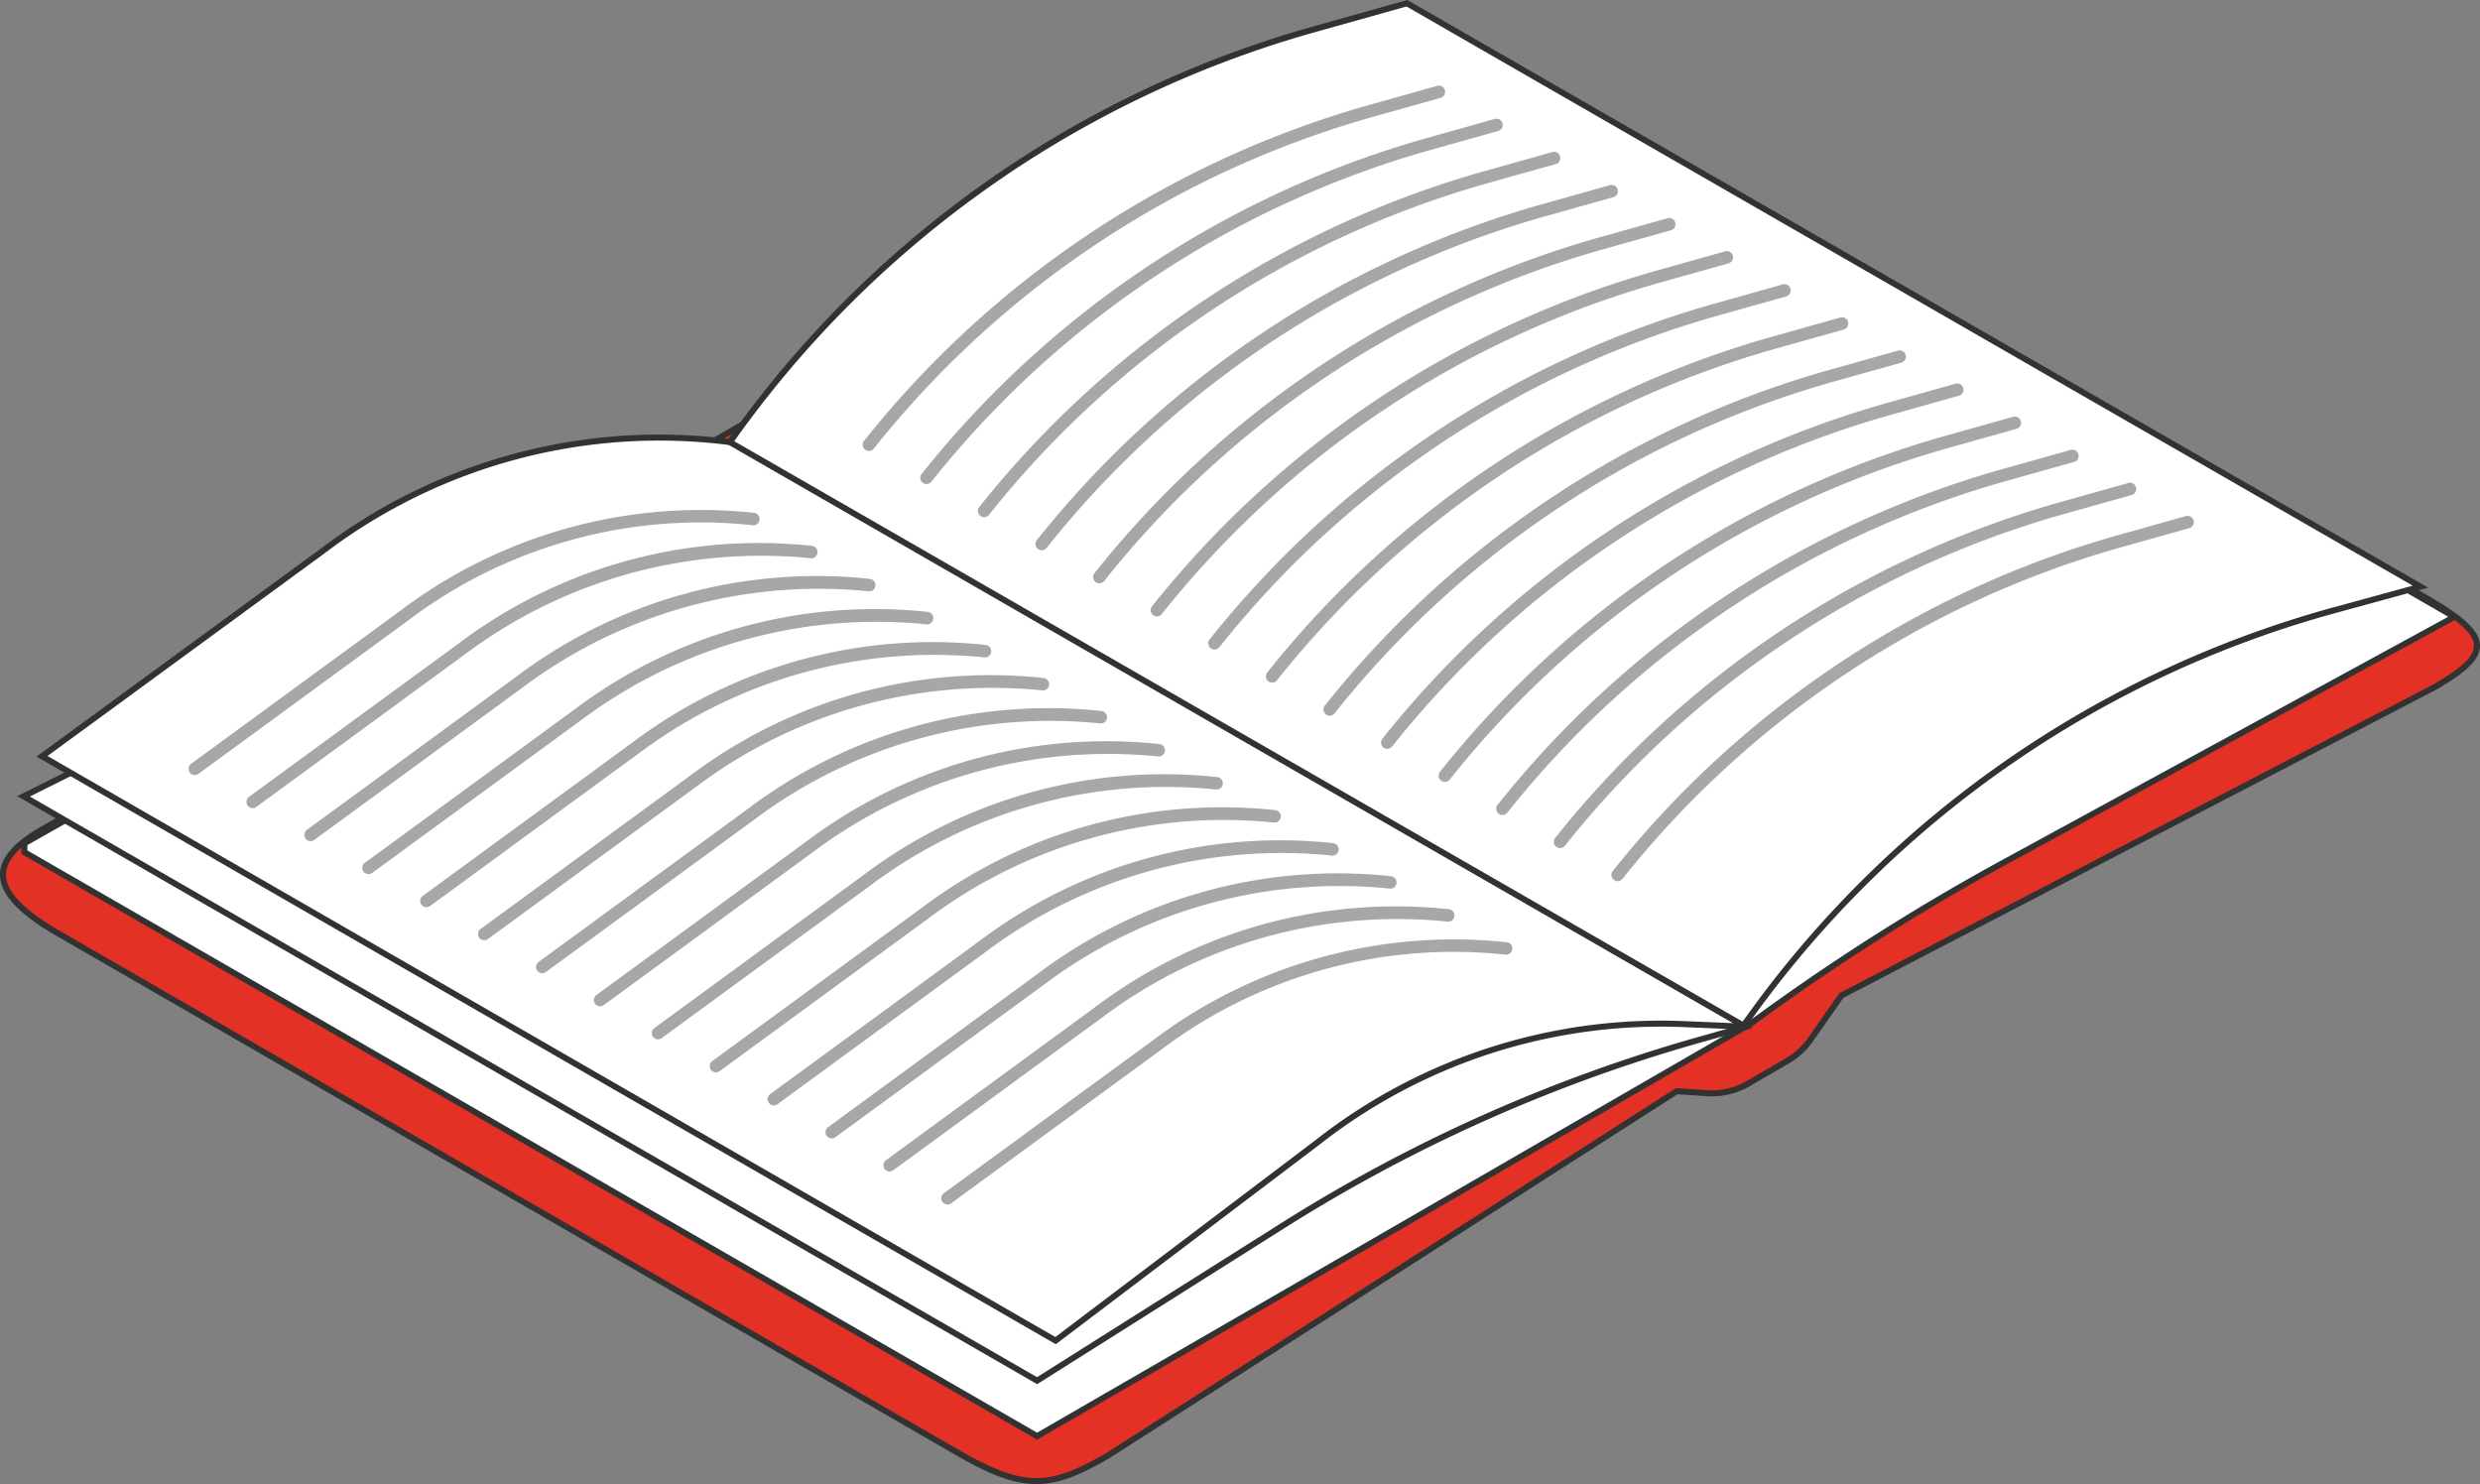 <svg xmlns="http://www.w3.org/2000/svg" width="412.666" height="246.954" viewBox="0 0 412.666 246.954"><rect x="0" y="0" width="412.666" height="246.954" fill="#808080" stroke="none"/><defs><style>.a{fill:#e33125;}.a,.b{stroke:#323232;}.b{fill:#fff;}.c{mix-blend-mode:multiply;isolation:isolate;}.d{fill:#a7a7a7;}</style></defs><g transform="translate(994.565 -67.516)"><path class="a" d="M-810.266,307.436l94.69-60.667,5.09.327a12.036,12.036,0,0,0,6.825-1.6l6.522-3.784a12.037,12.037,0,0,0,3.823-3.509l5.153-7.359,98.645-51.278c9.637-5.563,9.782-8.446-1.346-14.87L-744.407,76.4c-11.127-6.424-13.726-5.851-23.364-.288l-219.786,127.1c-9.637,5.563-8.436,10.883,2.692,17.307l149.537,86.338C-824.2,313.284-819.9,313-810.266,307.436Z" transform="translate(0 2.326)"/><path class="b" d="M-750.783,236.442l3.3-2.38A371.126,371.126,0,0,1-707.872,209.1l74.857-40.817L-801.667,71.046-919.434,139.21Z" transform="translate(46.845 1.878)"/><path class="b" d="M-823.369,278.315l117.886-68.136-168.651-97.233L-991.872,179.67l-.007,1.474Z" transform="translate(1.373 28.177)"/><path class="b" d="M-823.314,269.085l41.025-25.885a264.877,264.877,0,0,1,69-30.791l7.857-2.23-168.651-97.234-117.886,58.905Z" transform="translate(1.319 28.177)"/><path class="b" d="M-821.424,262.726l43.633-33.027a92.59,92.59,0,0,1,61-19.639l10.173.426-168.651-97.234h0a92.592,92.592,0,0,0-68.045,18.026l-46.765,34.214Z" transform="translate(2.505 27.872)"/><g transform="translate(-963.186 152.361)"><g class="c"><path class="d" d="M-974.054,163.973a1.037,1.037,0,0,1-.84-.425,1.039,1.039,0,0,1,.226-1.452l34.865-25.509A83.023,83.023,0,0,1-881,120.338a1.041,1.041,0,0,1,.918,1.149,1.035,1.035,0,0,1-1.148.916,80.8,80.8,0,0,0-57.336,15.849l-34.881,25.52A1.029,1.029,0,0,1-974.054,163.973Z" transform="translate(975.094 -119.85)"/></g><g class="c" transform="translate(9.635 5.497)"><path class="d" d="M-968.135,167.35a1.039,1.039,0,0,1-.84-.425,1.04,1.04,0,0,1,.226-1.452l34.866-25.509a83.021,83.021,0,0,1,58.806-16.249,1.041,1.041,0,0,1,.916,1.149,1.029,1.029,0,0,1-1.146.918,82.2,82.2,0,0,0-57.336,15.847l-34.883,25.52A1.026,1.026,0,0,1-968.135,167.35Z" transform="translate(969.175 -123.227)"/></g><g class="c" transform="translate(19.27 10.993)"><path class="d" d="M-962.217,170.727a1.034,1.034,0,0,1-.838-.423,1.041,1.041,0,0,1,.225-1.454l34.866-25.509a83.024,83.024,0,0,1,58.806-16.249,1.041,1.041,0,0,1,.918,1.149,1.032,1.032,0,0,1-1.148.918,82.162,82.162,0,0,0-57.336,15.847l-34.881,25.52A1.03,1.03,0,0,1-962.217,170.727Z" transform="translate(963.255 -126.604)"/></g><g class="c" transform="translate(28.904 16.49)"><path class="d" d="M-956.3,174.1a1.035,1.035,0,0,1-.84-.423,1.039,1.039,0,0,1,.226-1.452l34.866-25.51a83.021,83.021,0,0,1,58.806-16.249,1.041,1.041,0,0,1,.916,1.149,1.03,1.03,0,0,1-1.146.918A82.123,82.123,0,0,0-920.8,148.385L-955.686,173.9A1.019,1.019,0,0,1-956.3,174.1Z" transform="translate(957.336 -129.981)"/></g><g class="c" transform="translate(38.539 21.988)"><path class="d" d="M-950.377,177.482a1.039,1.039,0,0,1-.84-.425,1.04,1.04,0,0,1,.226-1.452l34.866-25.509a83.01,83.01,0,0,1,58.806-16.249A1.041,1.041,0,0,1-856.4,135a1.03,1.03,0,0,1-1.147.916,82.085,82.085,0,0,0-57.336,15.849l-34.881,25.52A1.031,1.031,0,0,1-950.377,177.482Z" transform="translate(951.417 -133.359)"/></g><g class="c" transform="translate(48.174 27.484)"><path class="d" d="M-944.457,180.859a1.037,1.037,0,0,1-.84-.425,1.039,1.039,0,0,1,.226-1.452l34.866-25.509A83.01,83.01,0,0,1-851.4,137.224a1.039,1.039,0,0,1,.916,1.149,1.03,1.03,0,0,1-1.146.916,82.045,82.045,0,0,0-57.336,15.849l-34.883,25.52A1.029,1.029,0,0,1-944.457,180.859Z" transform="translate(945.497 -136.736)"/></g><g class="c" transform="translate(57.809 32.981)"><path class="d" d="M-938.538,184.236a1.039,1.039,0,0,1-.84-.425,1.04,1.04,0,0,1,.226-1.452l34.866-25.509A83.01,83.01,0,0,1-845.479,140.6a1.039,1.039,0,0,1,.916,1.149,1.03,1.03,0,0,1-1.146.916,82.009,82.009,0,0,0-57.336,15.849l-34.881,25.52A1.031,1.031,0,0,1-938.538,184.236Z" transform="translate(939.578 -140.113)"/></g><g class="c" transform="translate(67.444 38.478)"><path class="d" d="M-932.618,187.613a1.032,1.032,0,0,1-.84-.425,1.039,1.039,0,0,1,.226-1.452l34.866-25.509a83.01,83.01,0,0,1,58.806-16.249,1.04,1.04,0,0,1,.916,1.149,1.031,1.031,0,0,1-1.146.916,81.966,81.966,0,0,0-57.336,15.849l-34.883,25.52A1.03,1.03,0,0,1-932.618,187.613Z" transform="translate(933.658 -143.49)"/></g><g class="c" transform="translate(77.079 43.974)"><path class="d" d="M-926.7,190.99a1.037,1.037,0,0,1-.84-.423,1.042,1.042,0,0,1,.226-1.453l34.866-25.509a83.012,83.012,0,0,1,58.806-16.249,1.039,1.039,0,0,1,.916,1.149,1.03,1.03,0,0,1-1.146.916,81.924,81.924,0,0,0-57.336,15.85l-34.883,25.519A1.015,1.015,0,0,1-926.7,190.99Z" transform="translate(927.739 -146.867)"/></g><g class="c" transform="translate(86.714 49.471)"><path class="d" d="M-920.78,194.369a1.036,1.036,0,0,1-.838-.425,1.038,1.038,0,0,1,.225-1.452l34.868-25.509a83.013,83.013,0,0,1,58.806-16.251,1.04,1.04,0,0,1,.916,1.149,1.032,1.032,0,0,1-1.147.916,81.88,81.88,0,0,0-57.335,15.85l-34.883,25.52A1.031,1.031,0,0,1-920.78,194.369Z" transform="translate(921.819 -150.244)"/></g><g class="c" transform="translate(96.348 54.968)"><path class="d" d="M-914.86,197.746a1.036,1.036,0,0,1-.84-.425,1.039,1.039,0,0,1,.226-1.452l34.866-25.509A83.015,83.015,0,0,1-821.8,154.109a1.039,1.039,0,0,1,.916,1.149,1.031,1.031,0,0,1-1.146.916,81.846,81.846,0,0,0-57.336,15.85l-34.883,25.52A1.029,1.029,0,0,1-914.86,197.746Z" transform="translate(915.9 -153.621)"/></g><g class="c" transform="translate(105.983 60.465)"><path class="d" d="M-908.941,201.123a1.038,1.038,0,0,1-.84-.425,1.04,1.04,0,0,1,.226-1.452l34.868-25.509a83.013,83.013,0,0,1,58.806-16.251,1.041,1.041,0,0,1,.917,1.149,1.033,1.033,0,0,1-1.148.916,81.8,81.8,0,0,0-57.335,15.85l-34.883,25.52A1.031,1.031,0,0,1-908.941,201.123Z" transform="translate(909.981 -156.998)"/></g><g class="c" transform="translate(115.618 65.961)"><path class="d" d="M-903.021,204.5a1.037,1.037,0,0,1-.84-.425,1.039,1.039,0,0,1,.226-1.452l34.866-25.509a83.015,83.015,0,0,1,58.806-16.251,1.04,1.04,0,0,1,.916,1.149,1.032,1.032,0,0,1-1.146.916,81.76,81.76,0,0,0-57.336,15.85l-34.883,25.52A1.029,1.029,0,0,1-903.021,204.5Z" transform="translate(904.061 -160.375)"/></g><g class="c" transform="translate(125.253 71.458)"><path class="d" d="M-897.1,207.877a1.037,1.037,0,0,1-.84-.423,1.042,1.042,0,0,1,.226-1.454l34.868-25.509a83.023,83.023,0,0,1,58.806-16.251,1.041,1.041,0,0,1,.916,1.149,1.037,1.037,0,0,1-1.148.916,80.829,80.829,0,0,0-57.336,15.852l-34.881,25.519A1.034,1.034,0,0,1-897.1,207.877Z" transform="translate(898.142 -163.752)"/></g></g><path class="b" d="M-807.1,68.054l-15.572,4.375a177.5,177.5,0,0,0-97.083,68.658h0l168.651,97.082,1.532-2.111a177.5,177.5,0,0,1,96.837-67.011l14.286-3.911Z" transform="translate(46.641)"/><g transform="translate(-851.013 81.765)"><g class="c"><path class="d" d="M-905.141,137.268a1.028,1.028,0,0,1-.643-.225,1.036,1.036,0,0,1-.169-1.457,164.453,164.453,0,0,1,83.76-55.81l11.607-3.26a1.03,1.03,0,0,1,1.281.718,1.036,1.036,0,0,1-.718,1.279l-11.607,3.263a162.375,162.375,0,0,0-82.7,55.1A1.034,1.034,0,0,1-905.141,137.268Z" transform="translate(906.178 -76.478)"/></g><g class="c" transform="translate(9.584 5.507)"><path class="d" d="M-899.253,140.651a1.036,1.036,0,0,1-.645-.225,1.037,1.037,0,0,1-.168-1.457,164.446,164.446,0,0,1,83.76-55.81L-804.7,79.9a1.032,1.032,0,0,1,1.281.718,1.038,1.038,0,0,1-.718,1.281l-11.607,3.262a162.362,162.362,0,0,0-82.7,55.1A1.042,1.042,0,0,1-899.253,140.651Z" transform="translate(900.29 -79.861)"/></g><g class="c" transform="translate(19.166 11.014)"><path class="d" d="M-893.365,144.036a1.032,1.032,0,0,1-.645-.225,1.04,1.04,0,0,1-.169-1.458,164.464,164.464,0,0,1,83.762-55.808l11.607-3.262a1.034,1.034,0,0,1,1.281.719,1.038,1.038,0,0,1-.719,1.279l-11.607,3.262a162.386,162.386,0,0,0-82.7,55.1A1.033,1.033,0,0,1-893.365,144.036Z" transform="translate(894.403 -83.245)"/></g><g class="c" transform="translate(28.75 16.522)"><path class="d" d="M-887.478,147.418a1.031,1.031,0,0,1-.643-.225,1.038,1.038,0,0,1-.169-1.457,164.451,164.451,0,0,1,83.762-55.81l11.607-3.26a1.031,1.031,0,0,1,1.279.718,1.038,1.038,0,0,1-.718,1.281l-11.607,3.262a162.383,162.383,0,0,0-82.7,55.1A1.033,1.033,0,0,1-887.478,147.418Z" transform="translate(888.515 -86.628)"/></g><g class="c" transform="translate(38.333 22.029)"><path class="d" d="M-881.59,150.8a1.028,1.028,0,0,1-.643-.225,1.036,1.036,0,0,1-.169-1.457,164.453,164.453,0,0,1,83.76-55.81l11.609-3.26a1.034,1.034,0,0,1,1.279.718,1.037,1.037,0,0,1-.718,1.281l-11.607,3.262a162.369,162.369,0,0,0-82.7,55.1A1.037,1.037,0,0,1-881.59,150.8Z" transform="translate(882.627 -90.012)"/></g><g class="c" transform="translate(47.917 27.536)"><path class="d" d="M-875.7,154.185a1.033,1.033,0,0,1-.645-.225,1.039,1.039,0,0,1-.168-1.458,164.467,164.467,0,0,1,83.76-55.81l11.607-3.26a1.035,1.035,0,0,1,1.281.719,1.037,1.037,0,0,1-.718,1.279l-11.607,3.262a162.372,162.372,0,0,0-82.7,55.1A1.038,1.038,0,0,1-875.7,154.185Z" transform="translate(876.739 -93.395)"/></g><g class="c" transform="translate(57.5 33.043)"><path class="d" d="M-869.814,157.568a1.033,1.033,0,0,1-.645-.225,1.038,1.038,0,0,1-.169-1.457,164.457,164.457,0,0,1,83.762-55.81l11.607-3.262a1.038,1.038,0,0,1,1.281.719,1.04,1.04,0,0,1-.718,1.281l-11.609,3.262a162.383,162.383,0,0,0-82.7,55.1A1.032,1.032,0,0,1-869.814,157.568Z" transform="translate(870.852 -96.778)"/></g><g class="c" transform="translate(67.084 38.551)"><path class="d" d="M-863.927,160.951a1.031,1.031,0,0,1-.643-.225,1.038,1.038,0,0,1-.169-1.457,164.45,164.45,0,0,1,83.762-55.81l11.607-3.26a1.037,1.037,0,0,1,1.281.718,1.04,1.04,0,0,1-.719,1.281l-11.607,3.262a162.369,162.369,0,0,0-82.7,55.1A1.036,1.036,0,0,1-863.927,160.951Z" transform="translate(864.964 -100.162)"/></g><g class="c" transform="translate(76.667 44.058)"><path class="d" d="M-858.039,164.335a1.028,1.028,0,0,1-.643-.225,1.038,1.038,0,0,1-.169-1.458,164.474,164.474,0,0,1,83.76-55.81l11.609-3.26a1.037,1.037,0,0,1,1.279.719,1.038,1.038,0,0,1-.718,1.281l-11.607,3.26a162.373,162.373,0,0,0-82.7,55.1A1.04,1.04,0,0,1-858.039,164.335Z" transform="translate(859.076 -103.546)"/></g><g class="c" transform="translate(86.25 49.565)"><path class="d" d="M-852.151,167.718a1.033,1.033,0,0,1-.645-.225,1.038,1.038,0,0,1-.168-1.457,164.446,164.446,0,0,1,83.76-55.81l11.607-3.262a1.041,1.041,0,0,1,1.281.719,1.038,1.038,0,0,1-.718,1.281l-11.607,3.262a162.382,162.382,0,0,0-82.7,55.1A1.032,1.032,0,0,1-852.151,167.718Z" transform="translate(853.188 -106.929)"/></g><g class="c" transform="translate(95.833 55.072)"><path class="d" d="M-846.265,171.1a1.031,1.031,0,0,1-.643-.225,1.037,1.037,0,0,1-.169-1.457,164.451,164.451,0,0,1,83.762-55.81l11.607-3.262a1.042,1.042,0,0,1,1.281.719,1.04,1.04,0,0,1-.718,1.281l-11.609,3.262a162.377,162.377,0,0,0-82.7,55.1A1.036,1.036,0,0,1-846.265,171.1Z" transform="translate(847.301 -110.312)"/></g><g class="c" transform="translate(105.416 60.579)"><path class="d" d="M-840.376,174.485a1.028,1.028,0,0,1-.643-.225,1.038,1.038,0,0,1-.169-1.458,164.474,164.474,0,0,1,83.76-55.81l11.609-3.26a1.041,1.041,0,0,1,1.281.718,1.041,1.041,0,0,1-.718,1.283l-11.609,3.26a162.38,162.38,0,0,0-82.7,55.1A1.038,1.038,0,0,1-840.376,174.485Z" transform="translate(841.413 -113.696)"/></g><g class="c" transform="translate(115 66.086)"><path class="d" d="M-834.488,177.867a1.036,1.036,0,0,1-.645-.225,1.037,1.037,0,0,1-.168-1.457,164.467,164.467,0,0,1,83.76-55.811l11.609-3.26a1.041,1.041,0,0,1,1.279.719,1.038,1.038,0,0,1-.718,1.281l-11.607,3.262a162.361,162.361,0,0,0-82.7,55.1A1.038,1.038,0,0,1-834.488,177.867Z" transform="translate(835.525 -117.079)"/></g><g class="c" transform="translate(124.583 71.593)"><path class="d" d="M-828.6,181.25a1.032,1.032,0,0,1-.645-.225,1.038,1.038,0,0,1-.169-1.457,164.458,164.458,0,0,1,83.762-55.81l11.609-3.262a1.044,1.044,0,0,1,1.279.719,1.038,1.038,0,0,1-.718,1.281l-11.607,3.262a162.374,162.374,0,0,0-82.7,55.1A1.036,1.036,0,0,1-828.6,181.25Z" transform="translate(829.638 -120.463)"/></g></g></g></svg>